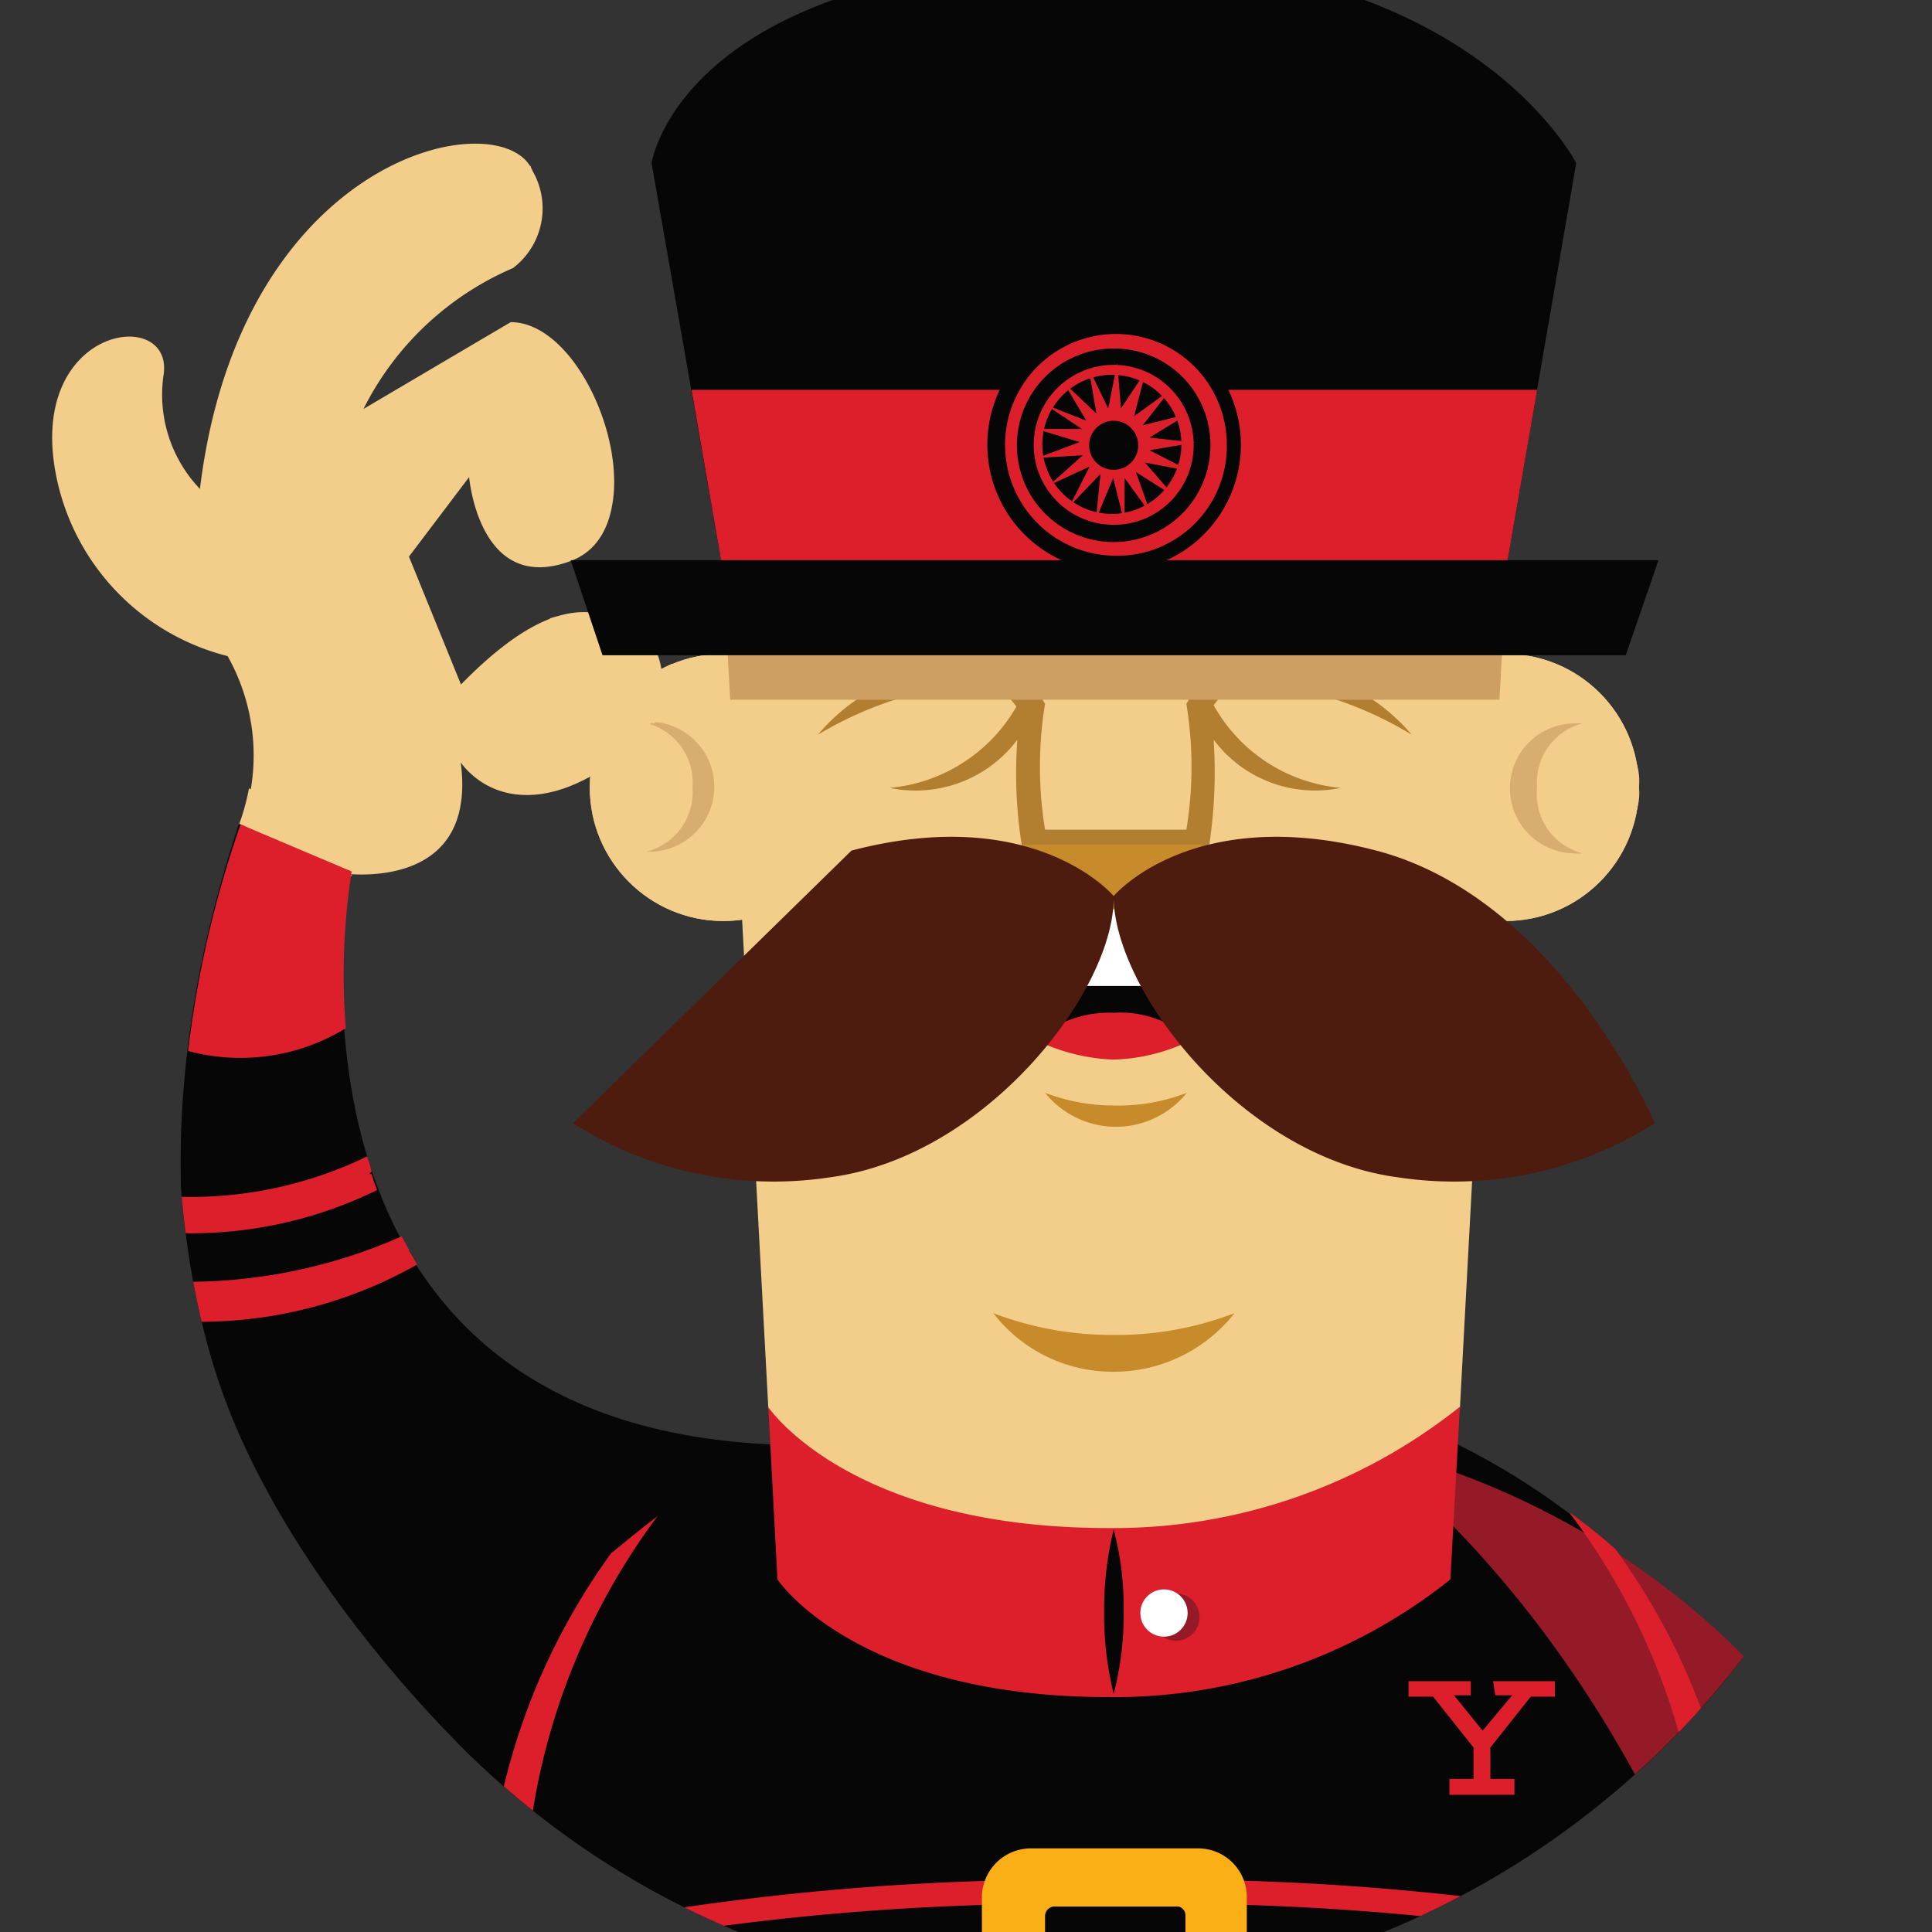 <svg id="Layer_1" data-name="Layer 1" xmlns="http://www.w3.org/2000/svg" xmlns:xlink="http://www.w3.org/1999/xlink" viewBox="0 0 42.52 42.52"><rect x="0" y="0" width="42.52" height="42.52" fill="#333333" stroke="none"/><defs><style>.cls-1{fill:none;}.cls-2{clip-path:url(#clip-path);}.cls-3{fill:#060606;}.cls-4{fill:#f3ce8b;}.cls-5{fill:#d7ae6f;}.cls-6{fill:#dd1f2c;}.cls-7{fill:#931a26;}.cls-8{fill:#b27e30;}.cls-9{fill:#fff;}.cls-10{fill:#c78b2b;}.cls-11{fill:#ce9f62;}.cls-12{fill:#fbaf17;}.cls-13{fill:#4d1c0e;}</style><clipPath id="clip-path"><path class="cls-1" d="M34,9.15V9.1l1.09-5.51S32.61-2,24.41-1.36,15.2,1.21,13.86,3.47l.8,3.6-1.53,1s-.55-1.64-1.41-1.71c0,0,1.28-1.84.36-3.12S6.27,2.06,4.38,8.53c0,0-.25-2-1-2A3.26,3.26,0,0,0,.4,10.69c.79,3.05,3.55,4,4.46,4.35a1.6,1.6,0,0,1,.25,1.28c-.1.38-2.31,7.23-.46,13.57,1.37,4.74,5.81,8.85,5.81,8.85a18.7,18.7,0,0,0,12.94,5.2A19.06,19.06,0,0,0,34,9.15Z"/></clipPath></defs><title>Artboard 16</title><g class="cls-2"><path class="cls-3" d="M30.06,31.85s13.71,2.21,15.22,21.38A12.21,12.21,0,0,1,40.05,55s.23-14.75-10-23.12Z"/><circle class="cls-4" cx="15.92" cy="17.33" r="2.94"/><circle class="cls-4" cx="15.92" cy="17.33" r="2.94"/><path class="cls-4" d="M13,17.33a1.27,1.27,0,0,0,0,.27,3.18,3.18,0,0,0,.66-.37c1.39-.9,1.43-2,1.13-2.62A3,3,0,0,0,13,17.33Z"/><path class="cls-4" d="M14.41,15.9A1.43,1.43,0,1,1,13,17.33,1.43,1.43,0,0,1,14.41,15.9Z"/><path class="cls-5" d="M14.41,15.92a.5.5,0,0,0-.17,0,1.34,1.34,0,0,1,1,1.41,1.35,1.35,0,0,1-1,1.41h.17a1.43,1.43,0,0,0,0-2.85Z"/><path class="cls-4" d="M14.22,15.94l-.13,0A1.3,1.3,0,0,0,13,17.35,1.42,1.42,0,0,1,14.22,15.94ZM13,17.33a1.31,1.31,0,0,0,1.11,1.43.3.3,0,0,0,.13,0A1.42,1.42,0,0,1,13,17.33Z"/><circle class="cls-4" cx="33.13" cy="17.33" r="2.94"/><circle class="cls-4" cx="33.13" cy="17.33" r="2.94"/><path class="cls-4" d="M34.64,15.9a1.43,1.43,0,1,1-1.43,1.43A1.43,1.43,0,0,1,34.64,15.9Z"/><path class="cls-5" d="M33.83,17.33a1.34,1.34,0,0,1,1-1.41l-.17,0a1.43,1.43,0,1,0,0,2.86.5.5,0,0,0,.17,0A1.34,1.34,0,0,1,33.83,17.33Z"/><path class="cls-4" d="M36.07,17.33A1.31,1.31,0,0,0,35,15.9a.34.34,0,0,0-.14,0A1.45,1.45,0,0,1,36.07,17.33Zm-1.25,1.41.14,0a1.3,1.3,0,0,0,1.11-1.43A1.42,1.42,0,0,1,34.82,18.74ZM7.7,19.22s2.81.37,2.44-2.44c0,0,1,1.53,3.17.12s1-3.24.43-3.29-1.46-.73-3.6,1.46l-1.21-2.8,1.39-1.83s.2,2.64,2.23,1.89.51-5.24-1.31-5.24L8,9a6.58,6.58,0,0,1,3.29-3.1,1.65,1.65,0,0,0,.43-2.14c-.62-1.53-6.41-.44-7.32,7a3,3,0,0,1-.8-2.51c.23-1.52-3-1.09-2.37,2.19a5.13,5.13,0,0,0,3.78,4,4.46,4.46,0,0,1,.3,3.72s1.23,1.53,2.44,1.11Zm5.61-2.32c2.19-1.4,1-3.24.43-3.29a2.68,2.68,0,0,0-1.64,0l.71,1.48a1.83,1.83,0,0,1-2.5,1.58,1,1,0,0,1-.09.21C10.49,17.2,11.47,18.08,13.31,16.9ZM10.16,17c-.37.65-1.63,1.91-4.68.35a5,5,0,0,1-.22.8s1.21,1.52,2.44,1.09C7.7,19.22,10.37,19.57,10.16,17Zm.16-6.54s.2,2.64,2.23,1.89c.83-.3,1.06-1.24.93-2.24-.52.53-2.08,1.86-2.69-1L8,12.38,5.79,13.66,8.55,13l1.61,2.1L9,12.25l1.37-1.81ZM8.41,8.18a8,8,0,0,1,2.84-2.32,1.63,1.63,0,0,0,.43-2.14.26.26,0,0,0,0-.08,2.64,2.64,0,0,1-1,1.39c-1.13.78-5.16,3.59-3.88,7.82A5.27,5.27,0,0,1,8.41,8.18ZM4.3,10.69a2.9,2.9,0,0,1-.73-2.44c.1-.6-.35-.9-.88-.83C2.57,9.05,2.8,12.37,6,13.31A3.79,3.79,0,0,1,4.3,10.69Z"/><path class="cls-3" d="M5.26,18.13,7.7,19.22S5.51,31.29,17,31.79c0,0,.09,7.77-7,7.63C10,39.42.63,32,5.26,18.13Z"/><path class="cls-6" d="M8.18,25.78a3.18,3.18,0,0,0-.1-.33A8.86,8.86,0,0,1,4,26.34l0,.8a9.27,9.27,0,0,0,4.3-.95h0a2.91,2.91,0,0,1-.12-.35l-.05,0ZM9,27.5l-.16-.29a11.63,11.63,0,0,1-4.65,1c0,.3.08.6.13.88a9.68,9.68,0,0,0,4.86-1.26v0c-.06-.1-.11-.2-.18-.3v0Zm-3.7-9.37a23.33,23.33,0,0,0-1.16,5,4.44,4.44,0,0,0,3.47-.5,14.68,14.68,0,0,1,.13-3.45L5.26,18.13Z"/><path class="cls-3" d="M8.81,49.08,23.75,68.34s.58.21.83-.09V49.08Zm31.42,0L25.29,68.34s-.58.21-.83-.09V49.08ZM31.4,31.47H17.66C3,37.9,6.42,62.15,6.42,62.15H24.61V51.06l1,11.09h17S46,37.9,31.4,31.47Z"/><path class="cls-7" d="M43.74,54c-.2-5.21-1.25-11.9-4.77-16.93a17.33,17.33,0,0,0-8.91-5.25c10.22,8.37,10,23.12,10,23.12A10.74,10.74,0,0,0,43.74,54Z"/><path class="cls-6" d="M7,46.58c0,.21-.1.44-.13.66,4.05-1.49,10.44-2.46,17.64-2.46s13.62,1,17.65,2.46c0-.22-.08-.45-.13-.66C38,45.12,31.64,44.17,24.51,44.17S11.05,45.12,7,46.58Zm.82-3.07c-.07.19-.12.39-.19.59a57.38,57.38,0,0,1,16.9-2.19,57.38,57.38,0,0,1,16.9,2.19c-.07-.2-.12-.4-.18-.59a57.46,57.46,0,0,0-16.72-2.13A58,58,0,0,0,7.82,43.51Zm5.67-9.38a14.45,14.45,0,0,0-2.79,9l.85-.38a14.75,14.75,0,0,1,2.92-9.38c-.33.25-.66.52-1,.8Zm21.08-.8a14.65,14.65,0,0,1,2.92,9.38l.85.38a14.56,14.56,0,0,0-2.79-9,12.65,12.65,0,0,0-1-.8Zm-10,17.73,1,11.09h17A50.76,50.76,0,0,0,42.11,47l-.86-.28c1.42,3.9.76,14.43.76,14.43H26.54L25.08,44.77H23.9l-.15,16.35H7.22a60.83,60.83,0,0,1,.41-14.39l-.69.19a50.53,50.53,0,0,0-.52,15.23H24.61V51.06Z"/><path class="cls-4" d="M32.13,31a12.19,12.19,0,0,1-7.73,2.65c-5.71,0-7.49-2.65-7.49-2.65l-1-18.63H33.13Zm0,0a12.19,12.19,0,0,1-7.73,2.65c-5.71,0-7.49-2.65-7.49-2.65l-1-18.63H33.13Zm0,0a12.19,12.19,0,0,1-7.73,2.65c-5.71,0-7.49-2.65-7.49-2.65l-1-18.63H33.13Z"/><path class="cls-8" d="M26.71,15.52l.43-.55a8.33,8.33,0,0,1,3.93,1.2,4.34,4.34,0,0,0-4.31-1.41l.08-.47-.73,1.2a8.55,8.55,0,0,1,0,2.77H23a8.55,8.55,0,0,1,0-2.77l-.73-1.2.08.47A4.33,4.33,0,0,0,18,16.17,8.28,8.28,0,0,1,21.94,15l.43.55a3.59,3.59,0,0,1-2.79,1.79,2.8,2.8,0,0,0,2.81-1.06,10.1,10.1,0,0,0,.1,2.34l2.06,1.46h0l2.06-1.46a10.75,10.75,0,0,0,.1-2.34,2.79,2.79,0,0,0,2.8,1.06A3.57,3.57,0,0,1,26.71,15.52Z"/><path class="cls-3" d="M24.51,19.85c1.56,0,2.83.76,2.83,1.7s-1.27,1.69-2.83,1.69-2.82-.76-2.82-1.69S23,19.85,24.51,19.85Z"/><path class="cls-6" d="M24.51,23.32a4.11,4.11,0,0,0,1.71-.43,2.31,2.31,0,0,0-1.71-.6,2.44,2.44,0,0,0-1.71.6A4.23,4.23,0,0,0,24.51,23.32Z"/><path class="cls-9" d="M24.51,19.85c-1.56,0-2.82.77-2.82,1.7a.39.39,0,0,0,0,.15h5.63c0-.05,0-.1,0-.15C27.35,20.62,26.09,19.85,24.51,19.85Z"/><path class="cls-10" d="M24.51,24.33A4.21,4.21,0,0,1,23,24.05a2,2,0,0,0,3.12,0A4.14,4.14,0,0,1,24.51,24.33Zm0,5.05a7.32,7.32,0,0,1-2.65-.48,3.32,3.32,0,0,0,2.65,1.29,3.38,3.38,0,0,0,2.66-1.29A7.25,7.25,0,0,1,24.51,29.38Z"/><path class="cls-11" d="M16.07,15.4H33l.17-3.05H15.9Z"/><path class="cls-3" d="M33.18,12.33l1.51-8.74S32.42-.9,24.56-.9C15-.9,14.34,3.59,14.34,3.59l1.53,8.74Z"/><path class="cls-6" d="M15.22,8.58l.65,3.75H33.18l.65-3.75Z"/><path class="cls-3" d="M35.78,14.42H13.26l-.7-2.09H36.5Z"/><path class="cls-3" d="M24.51,7a2.79,2.79,0,1,1-2.78,2.78A2.78,2.78,0,0,1,24.51,7Z"/><path class="cls-6" d="M24.51,12.23A2.44,2.44,0,1,1,27,9.79,2.41,2.41,0,0,1,24.51,12.23Zm0-4.56a2.13,2.13,0,1,0,2.13,2.12,2.12,2.12,0,0,0-2.13-2.12Zm0,3.88a1.76,1.76,0,1,1,1.76-1.76A1.75,1.75,0,0,1,24.51,11.55Zm0-3.3A1.53,1.53,0,1,0,26,9.78a1.52,1.52,0,0,0-1.53-1.53Zm.45.91.8-.58-.61.78,1-.25-.85.52,1,.11-1,.17.9.46-1-.19.64.74L25,10.39l.33.93-.58-.8v1l-.25-1-.38.91.1-1-.68.71.44-.87-.89.41.74-.66-1,.06.93-.35-.95-.29h1L23,8.9l.91.36-.5-.84.72.68-.17-1,.43.89.2-1,.08,1,.55-.83Z"/><path class="cls-3" d="M25.05,9.79a.54.54,0,1,1-.54-.53A.54.54,0,0,1,25.05,9.79Z"/><path class="cls-6" d="M24.4,33.63c-5.71,0-7.49-2.66-7.49-2.66l.2,3.79s1.71,2.59,7.29,2.59a11.83,11.83,0,0,0,7.52-2.59l.21-3.8A12.21,12.21,0,0,1,24.4,33.63Z"/><path class="cls-3" d="M24.51,37.28a6.9,6.9,0,0,0,.22-1.81,6.68,6.68,0,0,0-.22-1.81,7.38,7.38,0,0,0-.21,1.81A7.26,7.26,0,0,0,24.51,37.28Z"/><path class="cls-7" d="M25.88,35.07a.52.52,0,1,1-.52.52A.51.51,0,0,1,25.88,35.07Z"/><path class="cls-9" d="M25.76,35a.52.52,0,0,1,0,1,.52.52,0,1,1,0-1Z"/><path class="cls-12" d="M26.37,40.68h-3.7a1.08,1.08,0,0,0-1.06,1.07v2.64a1.07,1.07,0,0,0,1.06,1.06h3.7a1.08,1.08,0,0,0,1.07-1.06V41.75A1.07,1.07,0,0,0,26.37,40.68Zm-.28,1.48V44a.2.2,0,0,1-.2.2H23.15A.2.2,0,0,1,23,44V42.16a.21.21,0,0,1,.2-.2h2.74A.2.2,0,0,1,26.09,42.16Z"/><path class="cls-10" d="M22.47,18.59l2,1.45,0,0,0,0,2-1.45Z"/><path class="cls-13" d="M24.51,19.72s-1.72-2.06-5.77-1l-6.13,6a8.24,8.24,0,0,0,5.66,1.19C21.73,25.45,24.55,21.76,24.51,19.72Zm0,0s1.73-2.06,5.78-1,6.13,6,6.13,6a8.24,8.24,0,0,1-5.66,1.19C27.3,25.45,24.5,21.76,24.51,19.72Z"/><path class="cls-6" d="M32.91,37.31h.37l-.65.78L32,37.31h.37V37H31v.34h.54l.89,1.12v.69H31.9v.35h1.43v-.35H32.8v-.69l.89-1.12h.53V37H32.86Z"/></g></svg>